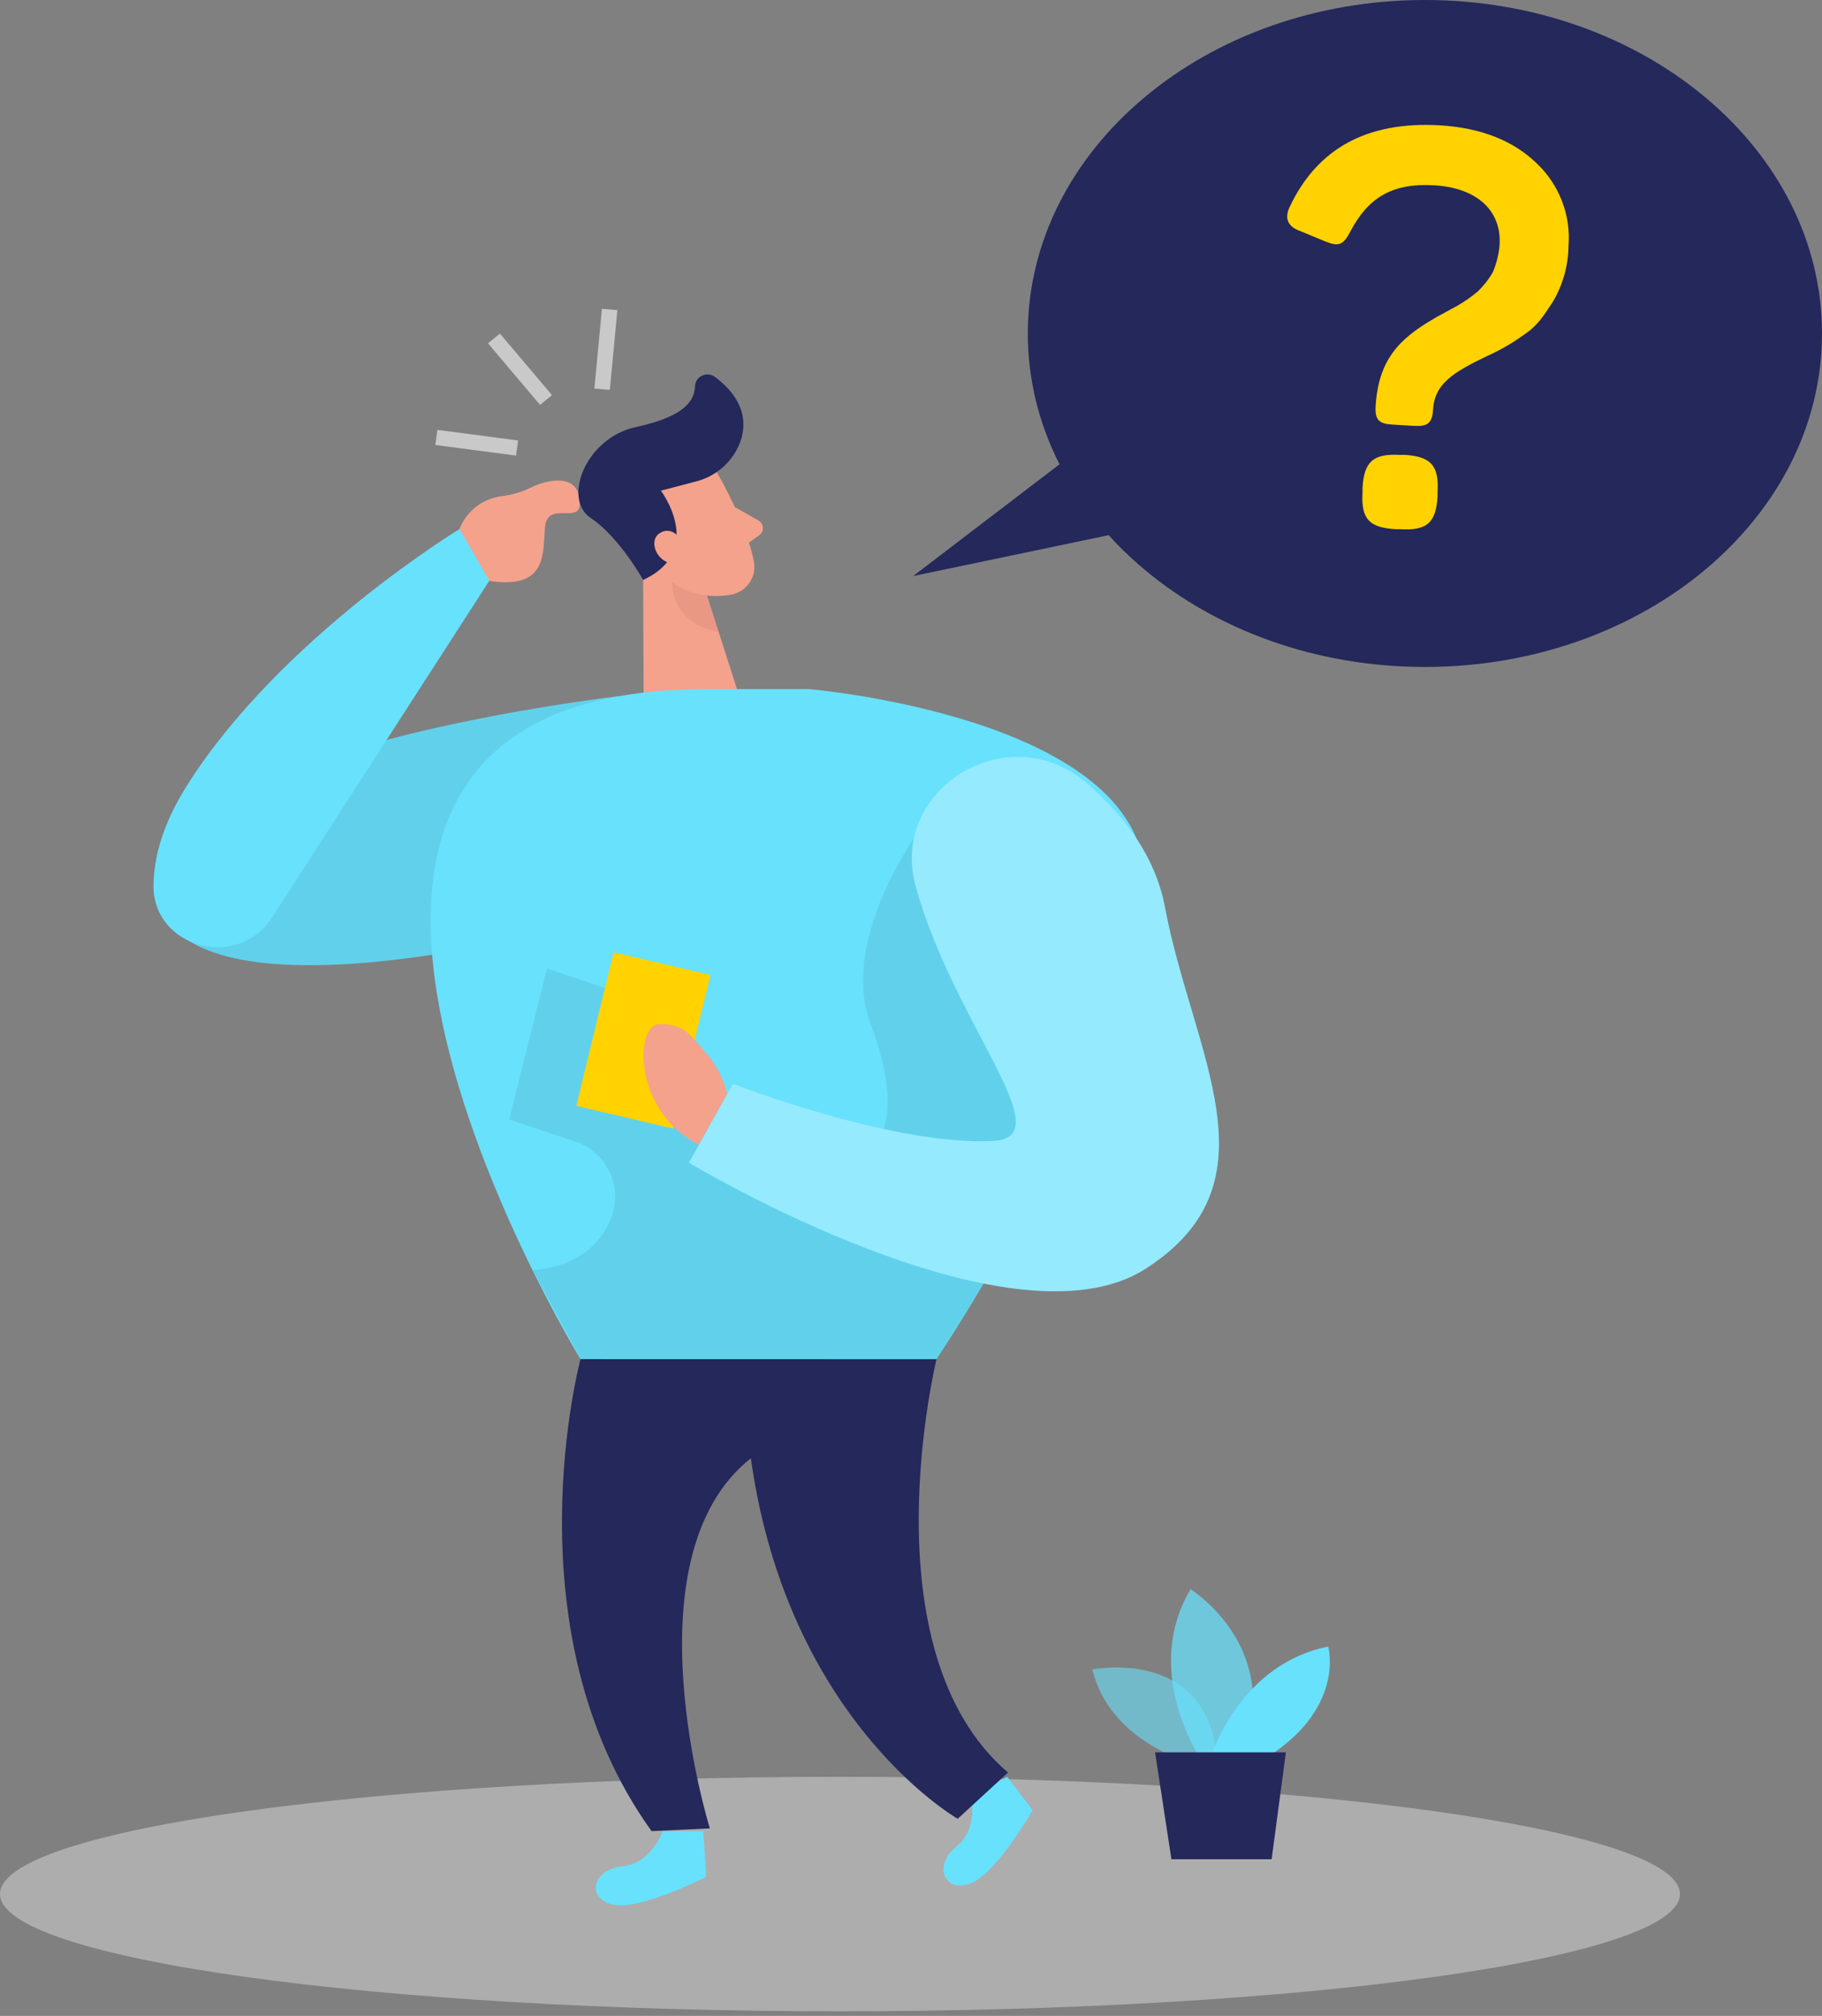 <svg width="387" height="428" viewBox="0 0 387 428" fill="none" xmlns="http://www.w3.org/2000/svg">
<rect x="0" y="0" width="387" height="428" fill="#808080" stroke="none"/>
<path d="M131.535 147.799C131.535 147.799 68.574 155.014 46.105 171.917C23.637 188.821 27.999 214.719 101.198 201.115C174.398 187.511 131.535 147.799 131.535 147.799Z" fill="#68E1FD"/>
<path opacity="0.08" d="M131.535 147.799C131.535 147.799 68.574 155.014 46.105 171.917C23.637 188.821 27.999 214.719 101.198 201.115C174.398 187.511 131.535 147.799 131.535 147.799Z" fill="black" fill-opacity="0.9"/>
<path d="M106.614 105.338C108.812 105.074 110.946 104.433 112.918 103.445C116.21 101.827 123.288 100.21 123.14 107.004C123.041 111.323 116.21 106.211 115.749 112.018C115.288 117.825 116.128 125.169 103.931 123.341C92.804 121.594 95.898 106.68 106.614 105.338Z" fill="#F4A28C"/>
<path d="M302.657 141.604C349.238 141.604 387 109.905 387 70.802C387 31.699 349.238 0 302.657 0C256.076 0 218.314 31.699 218.314 70.802C218.314 109.905 256.076 141.604 302.657 141.604Z" fill="#24285B"/>
<path opacity="0.45" d="M178.414 427.027C276.949 427.027 356.828 415.882 356.828 402.133C356.828 388.384 276.949 377.238 178.414 377.238C79.879 377.238 0 388.384 0 402.133C0 415.882 79.879 427.027 178.414 427.027Z" fill="#E6E6E6"/>
<path opacity="0.58" d="M252.387 374.051C252.387 374.051 235.696 369.652 232.009 354.446C232.009 354.446 257.819 349.205 258.658 375.475L252.387 374.051Z" fill="#68E1FD"/>
<path opacity="0.73" d="M254.428 372.418C254.428 372.418 242.708 354.382 252.881 337.413C252.881 337.413 272.633 349.594 263.942 372.418H254.428Z" fill="#68E1FD"/>
<path d="M257.424 372.418C257.424 372.418 263.498 353.281 282.114 349.593C282.114 349.593 285.653 361.984 270.164 372.418H257.424Z" fill="#68E1FD"/>
<path d="M245.342 372.046L248.815 394.74H270.098L273.127 372.046H245.342Z" fill="#24285B"/>
<path d="M140.736 388.82C140.736 388.82 138.382 395.646 132.16 396.261C125.938 396.876 124.391 402.909 130.037 404.349C135.683 405.789 150.003 398.477 150.003 398.477L149.394 388.771L140.736 388.82Z" fill="#68E1FD"/>
<path d="M206.183 381.201C206.183 381.201 208.01 388.189 203.138 392.055C198.265 395.921 200.356 401.761 205.887 399.981C211.417 398.202 219.335 384.323 219.335 384.323L213.936 377.238L206.183 381.201Z" fill="#68E1FD"/>
<path d="M152.654 100.97C152.654 100.97 158.645 111.306 160.143 119.313C160.285 120.089 160.27 120.884 160.099 121.654C159.927 122.424 159.603 123.153 159.144 123.799C158.685 124.445 158.101 124.996 157.425 125.42C156.749 125.844 155.995 126.132 155.205 126.269C151.106 126.948 145.329 126.706 141.444 121.546L133.757 113.587C132.388 111.832 131.605 109.703 131.517 107.493C131.428 105.283 132.038 103.1 133.263 101.245C137.428 94.014 149.329 94.483 152.654 100.97Z" fill="#F4A28C"/>
<path d="M136.572 115.334L136.736 154.334L158.596 152.7L149.921 125.687L136.572 115.334Z" fill="#F4A28C"/>
<path d="M156.094 107.683L161.032 110.465C161.324 110.62 161.57 110.845 161.747 111.121C161.924 111.396 162.026 111.712 162.043 112.037C162.059 112.363 161.99 112.687 161.842 112.978C161.694 113.269 161.471 113.518 161.197 113.7L157.361 116.386L156.094 107.683Z" fill="#F4A28C"/>
<path opacity="0.31" d="M150.168 126.447C147.49 126.186 144.935 125.213 142.777 123.632C142.777 123.632 142.02 132.141 152.654 134.179L150.168 126.447Z" fill="#CE8172"/>
<path d="M305.735 26.609C314.525 27.111 321.422 29.845 326.426 34.697C328.787 36.947 330.614 39.679 331.778 42.702C332.941 45.724 333.413 48.962 333.158 52.183C333.117 56.343 331.983 60.422 329.866 64.024C327.792 67.13 326.739 69.039 323.545 71.174C321.148 72.898 318.578 74.378 315.875 75.59C314.064 76.512 312.846 77.029 312.369 77.353C307.431 79.957 304.649 82.448 304.385 86.945C304.221 89.825 303.233 90.585 300.418 90.423L295.727 90.148C292.912 89.986 292.024 89.129 292.188 86.25C292.781 76.447 297.126 71.966 304.583 67.647C304.468 67.647 309.34 65.043 309.521 64.93C311.041 64.06 312.479 63.059 313.817 61.937C315.111 60.701 316.219 59.291 317.109 57.748C317.885 55.89 318.362 53.926 318.525 51.925C318.936 44.904 313.932 39.873 304.566 39.34C295.53 38.822 290.526 42.106 286.806 49.175C285.341 51.989 284.386 52.41 281.621 51.31L276.106 49.029C273.456 48.075 272.814 46.295 273.934 43.934C279.794 31.511 290.394 25.736 305.735 26.609ZM298.279 96.57C303.908 96.894 305.669 98.851 305.34 104.367V105.418C305.011 111.047 303.036 112.681 297.406 112.358H296.468C290.838 112.034 289.077 110.206 289.406 104.561V103.526C289.736 97.993 291.711 96.263 297.34 96.586L298.279 96.57Z" fill="#FFD200"/>
<path d="M149.987 146.311H171.896C171.896 146.311 242.066 152.248 243.186 186.346C244.305 220.445 198.924 288.562 198.924 288.562H123.305C123.305 288.562 36.312 146.311 149.987 146.311Z" fill="#68E1FD"/>
<path opacity="0.08" d="M194.15 177.967C194.15 177.967 178.315 200.161 184.932 217.436C191.549 234.712 194.496 262.389 143.502 235.586L136.094 212.357L116.177 205.628L108.161 237.673L121.889 242.25C125.045 243.254 127.675 245.435 129.214 248.323C130.752 251.211 131.078 254.577 130.119 257.698C128.292 263.198 123.782 268.633 113.214 269.685L123.37 288.497H198.989L209.014 272.467L236.569 212.988L194.15 177.967Z" fill="black" fill-opacity="0.9"/>
<path d="M136.605 123.131C136.605 123.131 131.535 114.008 125.477 109.98C119.42 105.952 124.375 92.995 135.025 90.682C142.991 88.935 147.551 86.363 147.617 81.947C147.646 81.479 147.804 81.027 148.074 80.639C148.344 80.252 148.715 79.943 149.148 79.746C149.582 79.549 150.061 79.47 150.536 79.519C151.011 79.567 151.464 79.742 151.847 80.022C155.501 82.724 159.238 87.14 157.427 93.254C156.717 95.472 155.434 97.471 153.703 99.056C151.972 100.641 149.852 101.757 147.551 102.296L140.374 104.173C140.374 104.173 149.987 116.903 136.605 123.131Z" fill="#24285B"/>
<path d="M145.279 115.496C145.279 115.496 143.255 111.371 140.226 113.134C137.197 114.897 140.078 120.866 144.67 119.475L145.279 115.496Z" fill="#F4A28C"/>
<path d="M235.581 90.537L193.953 122.306L246.478 111.323L235.581 90.537Z" fill="#24285B"/>
<path d="M194.512 188.271C188.718 167.469 214.117 151.989 230.725 166.191C238.643 172.985 245.391 181.72 247.432 192.574C253.309 223.761 272.123 250.904 243.317 269.377C214.512 287.85 146.333 246.86 146.333 246.86L155.715 230.118C155.715 230.118 189.838 243.399 211.006 242.234C225.606 241.442 202.693 217.647 194.512 188.271Z" fill="#68E1FD"/>
<path d="M130.339 202.176L150.912 207.003L142.987 239.619L122.414 234.791L130.339 202.176Z" fill="#FFD200"/>
<path opacity="0.3" d="M194.512 188.271C188.718 167.469 214.117 151.989 230.725 166.191C238.643 172.985 245.391 181.72 247.432 192.574C253.309 223.761 272.123 250.904 243.317 269.377C214.512 287.85 146.333 246.86 146.333 246.86L155.715 230.118C155.715 230.118 189.838 243.399 211.006 242.234C225.606 241.442 202.693 217.647 194.512 188.271Z" fill="white"/>
<path d="M154.464 232.221C153.691 229.038 152.156 226.082 149.987 223.599C146.3 219.264 145.049 217.339 139.963 217.436C134.876 217.534 134.366 235.893 148.407 243.027L154.464 232.221Z" fill="#F4A28C"/>
<path d="M198.924 288.562C198.924 288.562 183.78 350.354 214.1 376.332L203.417 386.151C203.417 386.151 164.11 363.731 158.629 302.133L198.924 288.562Z" fill="#24285B"/>
<path d="M97.61 112.325L103.931 123.309L57.71 194.887C50.566 205.935 32.773 201.357 32.608 188.271C32.608 182.238 34.468 174.975 39.949 166.401C59.801 135.247 97.61 112.325 97.61 112.325Z" fill="#68E1FD"/>
<path d="M92.465 94.472L92.901 91.267L110.048 93.521L109.612 96.727L92.465 94.472Z" fill="#C9C9C9"/>
<path d="M103.652 72.886L106.184 70.819L117.242 83.893L114.71 85.961L103.652 72.886Z" fill="#C9C9C9"/>
<path d="M126.254 82.484L127.852 65.555L131.13 65.854L129.532 82.782L126.254 82.484Z" fill="#C9C9C9"/>
<path d="M123.305 288.562C123.305 288.562 107.766 346.245 138.399 388.772L150.777 388.189C150.777 388.189 132.835 330.652 159.485 309.607L198.99 288.578L123.305 288.562Z" fill="#24285B"/>
</svg>
